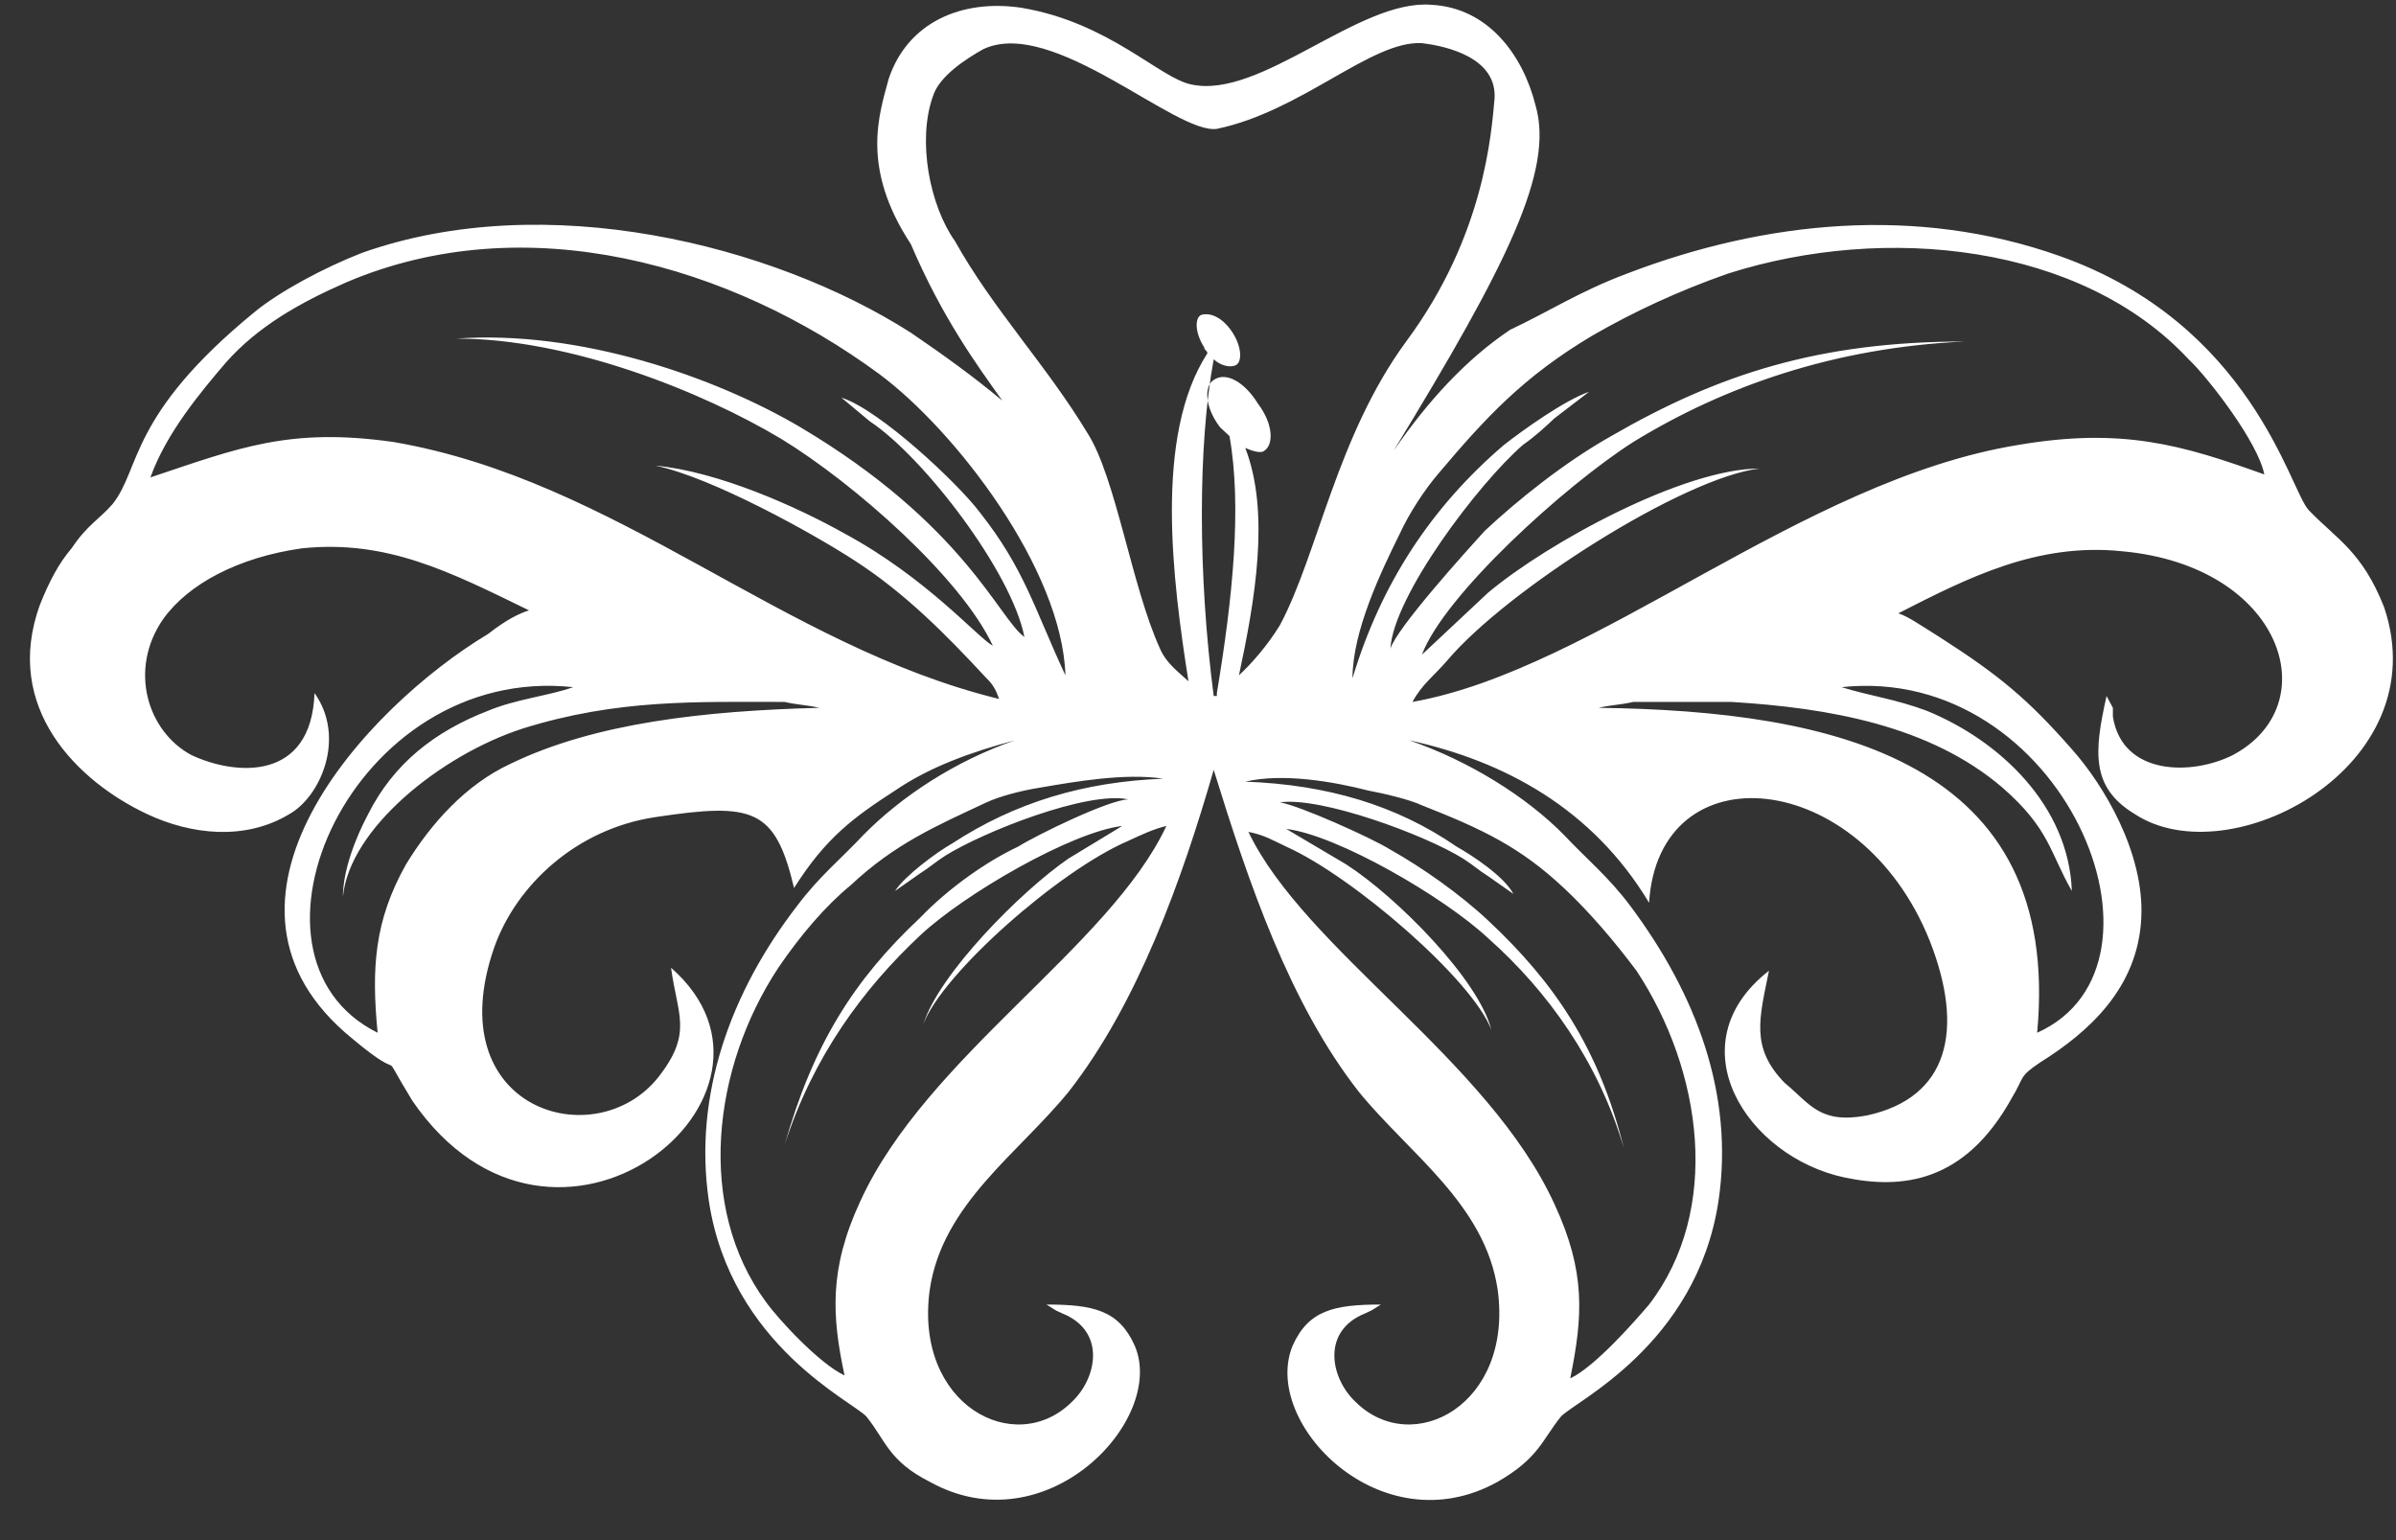 <svg width="56" height="36" viewBox="0 0 56 36" fill="none" xmlns="http://www.w3.org/2000/svg">
<rect x="0" y="0" width="56" height="36" fill="#333333" stroke="none"/>
<path fill-rule="evenodd" clip-rule="evenodd" d="M53.955 11.919C53.512 11.436 52.627 7.569 48.129 5.981C44.811 4.807 41.271 5.152 38.027 6.395C36.921 6.809 36.183 7.293 35.298 7.707C34.266 8.398 33.381 9.364 32.57 10.538C35.225 6.188 36.331 3.978 35.888 2.459C35.593 1.286 34.782 0.181 33.455 0.112C31.759 -0.026 29.473 2.321 27.851 1.976C27.113 1.838 25.933 0.526 23.869 0.181C22.468 -0.026 21.214 0.526 20.772 1.838C20.55 2.667 20.108 3.909 21.288 5.705C22.025 7.431 22.836 8.536 23.426 9.364C22.763 8.812 22.099 8.329 21.288 7.776C18.043 5.705 12.734 4.393 8.457 5.912C7.572 6.257 6.54 6.809 5.95 7.293C3 9.709 3.295 10.952 2.632 11.781C2.337 12.126 2.042 12.264 1.673 12.817C1.378 13.162 1.157 13.576 0.936 14.129C0.051 16.545 1.82 18.271 3.443 19.031C4.475 19.514 5.729 19.652 6.761 19.031C7.498 18.617 8.088 17.236 7.351 16.2C7.277 18.271 5.507 18.133 4.475 17.65C3.443 17.098 3 15.648 3.811 14.474C4.401 13.645 5.581 13.024 7.056 12.817C9.047 12.61 10.522 13.369 12.365 14.267C12.144 14.336 11.849 14.474 11.407 14.819C8.531 16.545 4.328 21.102 8.236 24.279C9.637 25.452 8.752 24.279 9.637 25.729C12.955 30.562 19.076 25.59 15.684 22.621C15.831 23.726 16.2 24.14 15.389 25.176C13.914 27.04 10.227 25.936 11.554 22.138C12.07 20.688 13.471 19.376 15.315 19.1C17.601 18.755 18.117 18.893 18.559 20.757C19.297 19.583 19.96 19.1 20.919 18.479C21.73 17.926 22.689 17.581 23.721 17.305C22.32 17.788 21.067 18.617 20.182 19.514C19.666 20.067 19.149 20.481 18.633 21.171C17.085 23.174 16.2 25.59 16.568 28.076C17.085 31.459 19.96 32.771 20.255 33.117C20.698 33.669 20.772 34.152 21.73 34.636C24.459 36.155 27.261 33.186 26.523 31.459C26.155 30.631 25.565 30.493 24.459 30.493L24.68 30.631L24.827 30.7C25.86 31.114 25.639 32.219 25.049 32.771C23.721 34.083 21.361 32.84 21.73 30.148C22.025 28.145 23.795 26.971 24.975 25.521C26.597 23.45 27.63 20.55 28.367 17.995C29.178 20.619 30.137 23.45 31.759 25.521C32.939 26.971 34.709 28.145 35.004 30.148C35.372 32.84 33.013 34.083 31.685 32.771C31.095 32.219 30.874 31.114 31.906 30.7L32.054 30.631L32.275 30.493C31.169 30.493 30.579 30.631 30.21 31.459C29.473 33.255 32.275 36.155 35.004 34.636C35.962 34.083 36.036 33.669 36.478 33.117C36.773 32.771 39.649 31.459 40.165 28.076C40.534 25.59 39.649 23.243 38.101 21.171C37.584 20.481 37.068 20.067 36.552 19.514C35.667 18.617 34.34 17.788 32.939 17.305C35.151 17.788 37.216 18.893 38.543 21.102C38.764 17.512 43.484 17.926 45.106 22C45.917 24.071 45.548 25.66 43.631 26.074C42.525 26.281 42.304 25.798 41.714 25.314C40.903 24.486 41.124 23.795 41.345 22.69C39.133 24.417 40.829 27.04 43.115 27.524C44.442 27.8 45.917 27.662 47.023 25.66C47.318 25.176 47.171 25.176 47.687 24.831C48.793 24.14 49.973 23.105 50.047 21.448C50.12 19.928 49.162 18.34 48.424 17.512C47.392 16.338 46.728 15.786 45.327 14.888C44.885 14.612 44.59 14.405 44.368 14.336C45.991 13.507 47.613 12.678 49.604 12.886C53.365 13.231 54.397 16.476 52.185 17.65C51.226 18.133 49.604 18.133 49.383 16.752C49.383 16.683 49.383 16.545 49.383 16.545L49.235 16.269C48.94 17.581 48.867 18.41 49.899 19.031C52.111 20.481 56.978 17.926 55.724 14.198C55.208 12.886 54.618 12.61 53.955 11.919ZM21.804 2.252C21.951 1.769 22.615 1.355 22.984 1.148C24.606 0.388 27.482 3.15 28.441 3.012C30.432 2.598 32.054 0.94 33.234 1.009C33.824 1.078 35.004 1.355 34.93 2.321C34.856 3.081 34.709 5.498 32.865 7.983C31.243 10.193 30.8 12.955 29.915 14.612C29.62 15.095 29.252 15.509 28.957 15.786C29.326 14.059 29.694 11.988 29.104 10.469C29.252 10.538 29.473 10.607 29.547 10.538C29.768 10.4 29.768 9.917 29.399 9.433C29.104 8.95 28.662 8.674 28.367 8.881C28.146 9.019 28.146 9.502 28.514 9.986C28.588 10.055 28.662 10.124 28.736 10.193C29.03 11.85 28.809 13.99 28.441 16.2C28.441 16.2 28.441 16.2 28.441 16.269C28.441 16.269 28.441 16.269 28.367 16.269C27.998 13.438 27.998 10.4 28.367 8.398C28.514 8.536 28.736 8.605 28.883 8.536C29.03 8.467 29.03 8.121 28.809 7.776C28.588 7.431 28.293 7.293 28.072 7.362C27.924 7.431 27.924 7.776 28.146 8.121C28.146 8.19 28.219 8.19 28.219 8.259C26.966 10.193 27.408 13.576 27.777 15.924C27.556 15.717 27.261 15.509 27.113 15.164C26.45 13.714 26.081 11.159 25.417 10.124C24.459 8.536 23.205 7.224 22.32 5.636C21.73 4.807 21.435 3.288 21.804 2.252ZM3.516 11.159C3.885 10.124 4.696 9.157 5.286 8.467C6.024 7.638 6.982 7.086 8.088 6.602C12.291 4.807 17.085 6.188 20.55 8.743C22.32 10.055 24.827 13.3 24.901 15.786C24.164 14.198 23.942 13.3 22.91 11.988C22.394 11.298 20.55 9.571 19.666 9.295L20.329 9.848C21.583 10.676 23.648 13.369 23.942 14.888C23.352 14.474 22.541 12.264 18.707 9.986C16.716 8.812 13.545 7.707 10.669 7.914C13.324 7.914 16.421 9.157 18.265 10.262C19.96 11.297 22.468 13.507 23.205 15.095C22.836 14.888 21.657 13.507 19.739 12.471C18.633 11.85 16.79 11.021 15.315 10.883C16.642 11.159 19.002 12.471 19.96 13.093C21.14 13.852 22.099 14.819 23.058 15.855C23.205 15.993 23.279 16.131 23.352 16.338C18.265 15.095 14.43 11.229 9.194 10.331C6.761 9.986 5.581 10.469 3.516 11.159ZM11.923 17.857C10.89 18.34 10.079 19.238 9.489 20.205C8.752 21.517 8.678 22.621 8.826 24.14C5.212 22.345 8.236 15.509 13.398 16.062C12.808 16.269 12.07 16.338 11.407 16.614C10.153 17.098 9.194 17.857 8.604 19.031C8.31 19.583 8.015 20.343 8.015 20.964C8.162 19.376 10.3 17.65 12.218 17.029C14.43 16.338 16.273 16.407 18.338 16.407C18.633 16.476 18.854 16.476 19.149 16.545C16.495 16.614 13.914 16.89 11.923 17.857ZM20.108 28.076C19.371 29.664 19.444 30.769 19.739 32.15C19.149 31.874 18.191 30.838 17.896 30.424C16.273 28.214 16.642 24.969 18.191 22.621C18.707 21.862 19.297 21.171 19.887 20.688C20.919 19.721 21.878 19.307 23.058 18.755C23.352 18.617 23.869 18.479 24.311 18.41C25.122 18.271 26.302 18.064 27.187 18.202C25.343 18.271 23.721 18.755 22.246 19.721C21.878 19.928 21.14 20.481 20.919 20.826L21.509 20.412C21.73 20.274 21.878 20.136 22.099 19.998C22.984 19.445 25.417 18.479 26.376 18.686C25.933 18.686 24.237 19.514 23.795 19.79C23.058 20.136 22.173 20.757 21.509 21.448C19.96 22.898 19.002 24.417 18.338 26.764C19.002 24.693 20.182 23.105 21.509 21.862C22.541 20.895 25.049 19.445 26.228 19.307L24.975 20.067C23.869 20.826 21.951 22.759 21.583 23.933C22.025 22.759 24.754 20.343 26.376 19.652C26.671 19.514 26.966 19.376 27.261 19.307C25.933 22.138 21.657 24.693 20.108 28.076ZM36.552 20.757C37.142 21.309 37.732 22 38.248 22.69C39.797 25.038 40.239 28.283 38.543 30.493C38.248 30.838 37.289 31.943 36.7 32.219C36.995 30.769 37.068 29.733 36.331 28.145C34.782 24.762 30.505 22.207 29.178 19.445C29.547 19.514 29.768 19.652 30.063 19.79C31.611 20.481 34.414 22.898 34.856 24.071C34.561 22.898 32.644 20.964 31.464 20.205L30.063 19.376C31.243 19.514 33.75 20.964 34.782 21.931C36.183 23.174 37.363 24.831 37.953 26.833C37.363 24.486 36.331 22.967 34.782 21.517C34.119 20.895 33.234 20.274 32.496 19.86C32.054 19.583 30.358 18.824 29.915 18.755C30.874 18.617 33.307 19.514 34.192 20.067C34.414 20.205 34.561 20.343 34.782 20.481L35.372 20.895C35.151 20.481 34.414 19.998 34.045 19.79C32.644 18.824 31.021 18.34 29.104 18.271C29.989 18.064 31.169 18.271 31.98 18.479C32.349 18.548 32.939 18.686 33.234 18.824C34.635 19.376 35.52 19.79 36.552 20.757ZM47.613 24.14C48.203 17.788 42.894 16.614 37.363 16.545C37.658 16.476 37.879 16.476 38.174 16.407C38.912 16.407 39.723 16.407 40.46 16.407C42.746 16.545 45.106 16.959 46.802 18.41C47.908 19.376 47.908 19.928 48.424 20.826C48.35 18.824 46.728 17.305 45.032 16.614C44.295 16.338 43.705 16.269 43.041 16.062C48.203 15.509 51.153 22.552 47.613 24.14ZM47.171 10.4C42.083 11.229 37.289 15.648 33.013 16.407C33.234 15.993 33.529 15.786 33.824 15.44C35.225 13.783 39.354 11.159 41.124 10.952C39.354 10.952 36.183 12.678 34.782 13.852L33.234 15.302C33.75 13.921 36.552 11.367 38.174 10.331C40.313 9.019 42.894 8.121 45.917 7.983C42.525 7.983 40.165 8.743 37.658 10.193C36.552 10.814 35.446 11.712 34.709 12.402C34.266 12.886 32.644 14.681 32.496 15.164C32.57 13.921 34.561 11.297 35.593 10.4C35.888 10.193 36.11 9.986 36.331 9.778L37.142 9.157C36.552 9.364 35.593 10.055 35.151 10.4C33.455 11.85 32.275 13.645 31.611 15.855C31.611 14.75 32.275 13.369 32.718 12.471C32.939 11.988 33.307 11.436 33.602 11.09C34.709 9.778 35.593 8.812 37.216 7.845C38.174 7.293 39.207 6.809 40.386 6.395C44.074 5.221 48.645 5.705 51.153 8.398C51.595 8.812 52.775 10.331 52.922 11.09C51.005 10.4 49.604 9.986 47.171 10.4Z" fill="white"/>
</svg>
